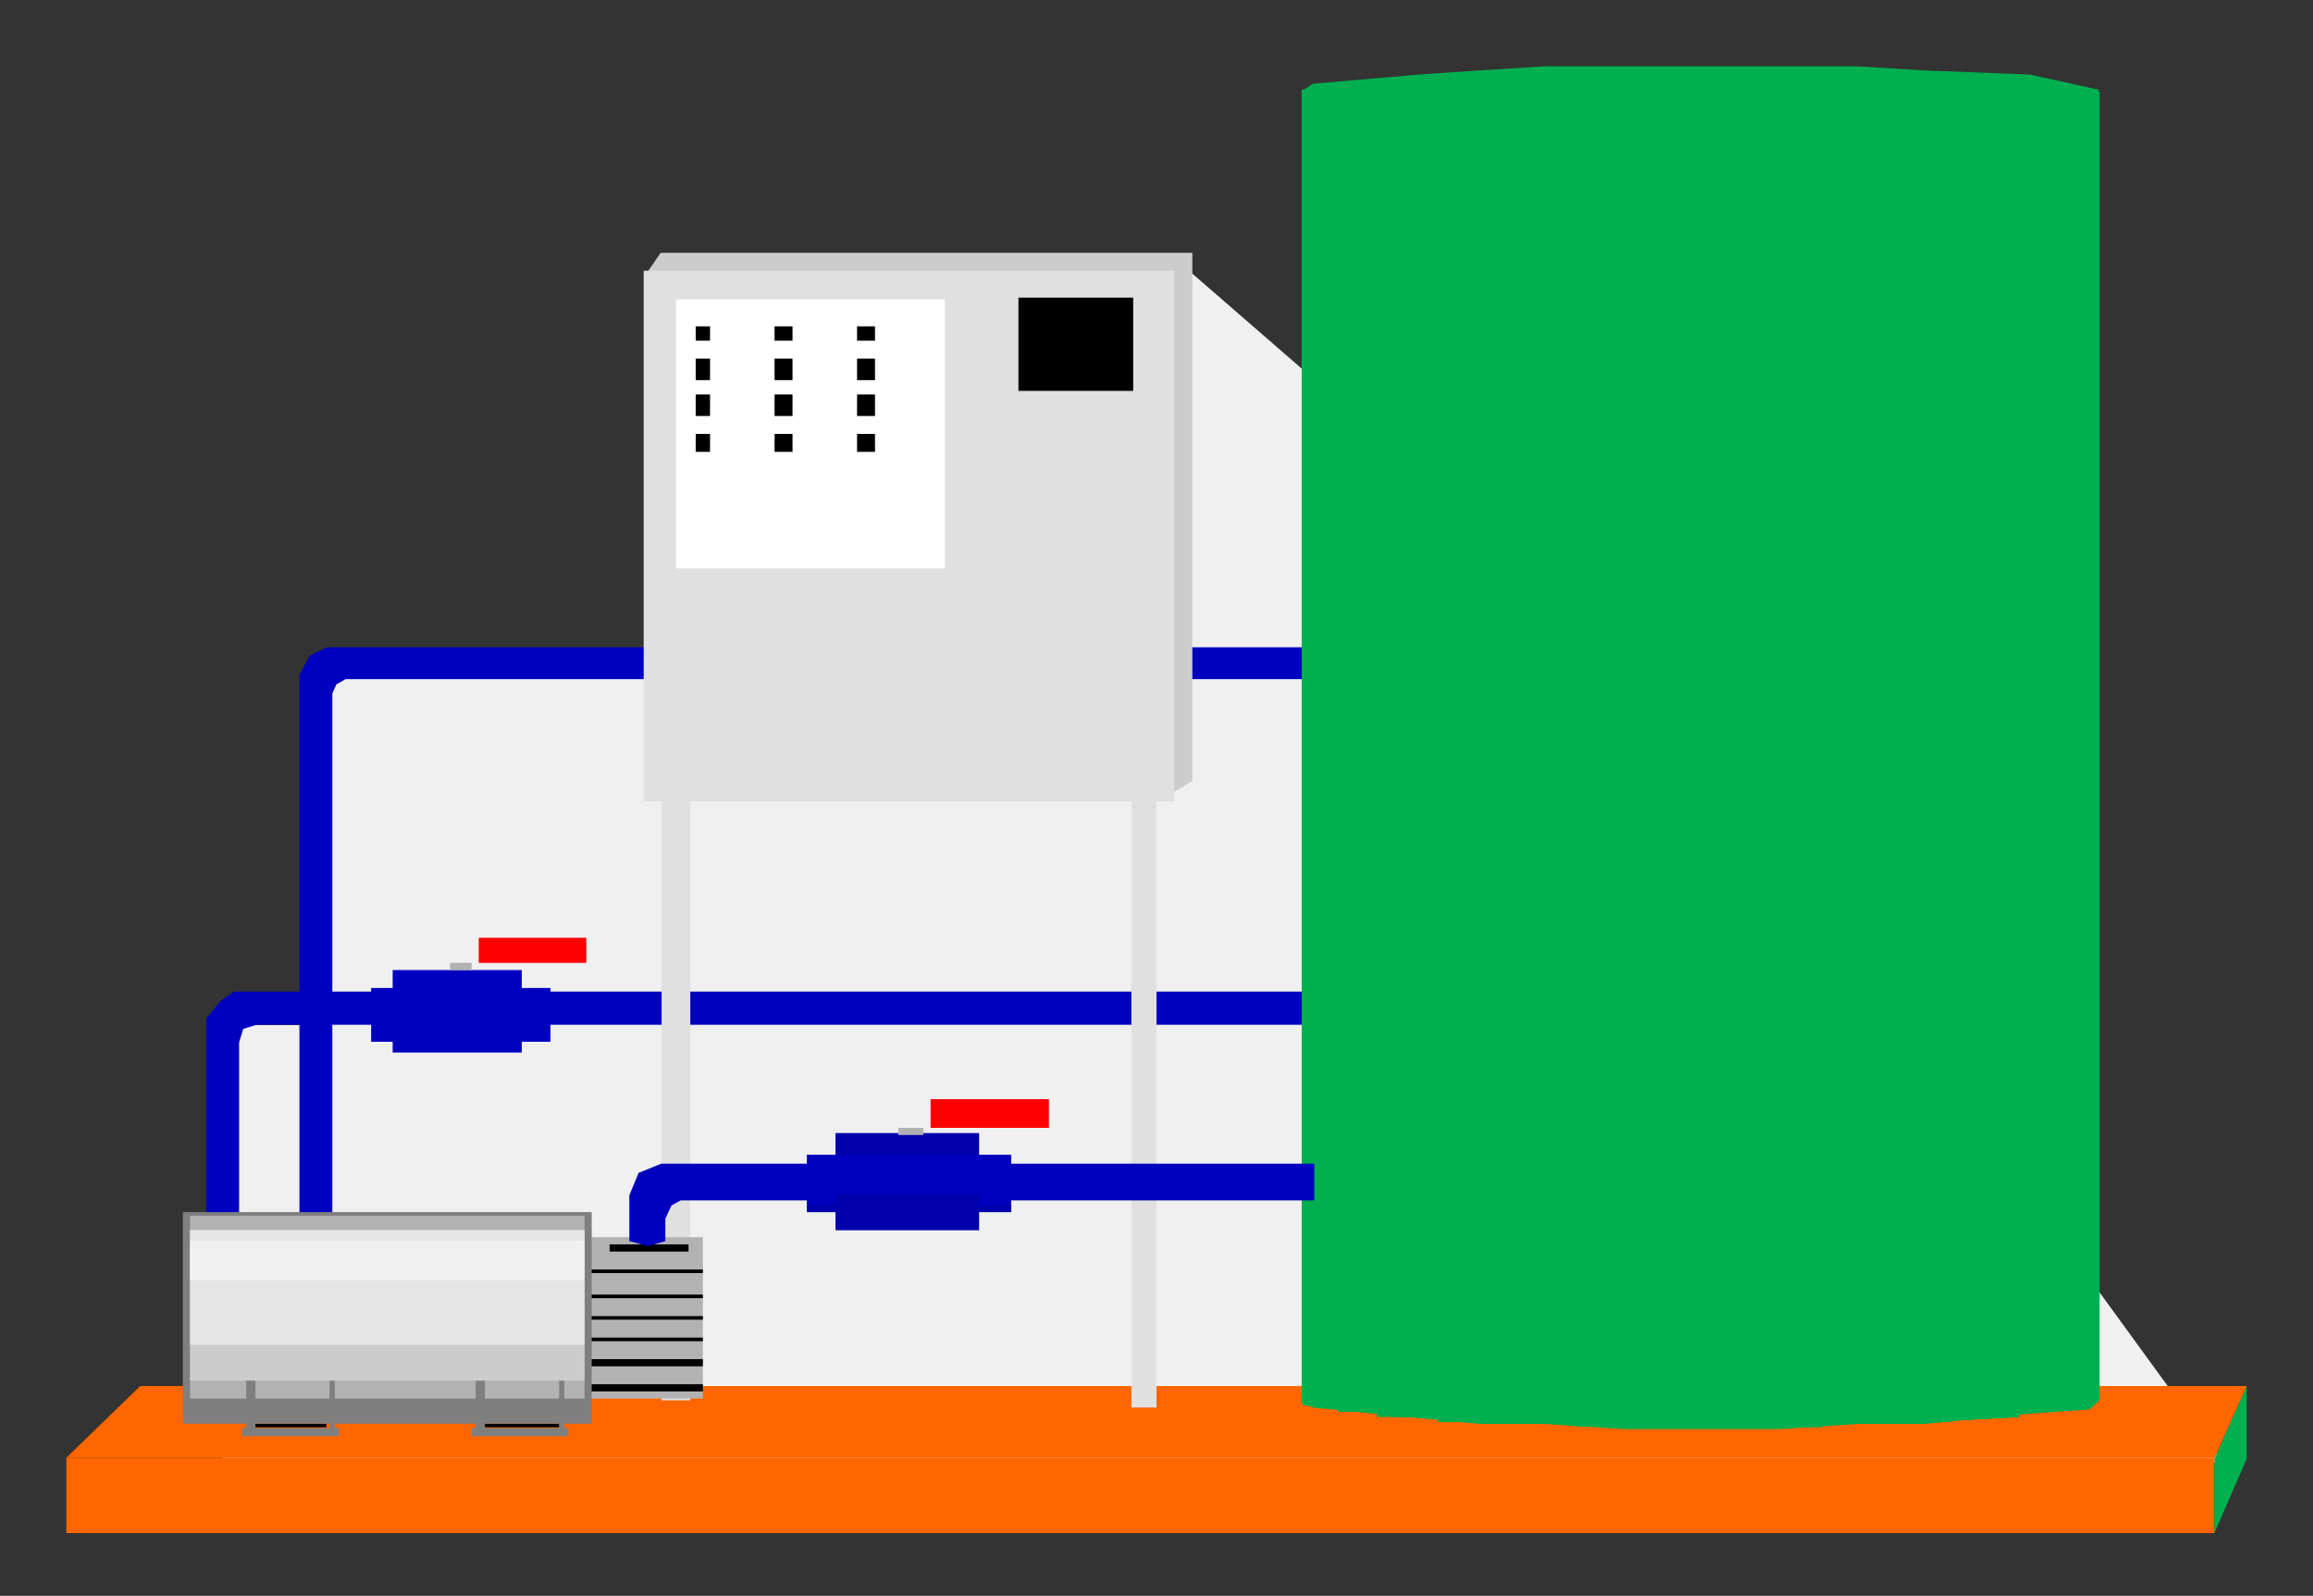<svg width="645" height="445" xmlns="http://www.w3.org/2000/svg" xmlns:xlink="http://www.w3.org/1999/xlink" overflow="hidden"><rect width="100%" height="100%" fill="#333333" stroke="none"/><defs><clipPath id="clip0"><rect x="158" y="150" width="645" height="445"/></clipPath></defs><g clip-path="url(#clip0)" transform="translate(-158 -150)"><path d="M778 557.844 575.768 279.714 534.519 264.533 486.683 223 347.756 336.715 247.213 336.715 248.358 435.822 221.432 435.822 220 563 778 557.844Z" fill="#F0F0F0" fill-rule="evenodd"/><path d="M223.243 426.5 219.515 429.103 215.5 434.021 215.5 495.343 220.949 496.5 224.677 495.343 224.677 440.674 225.824 436.913 229.553 435.756 521.5 435.756 521.5 426.5 223.243 426.5Z" stroke="#000000" stroke-width="0" stroke-linejoin="round" stroke-miterlimit="10" fill="#0000BF" fill-rule="evenodd"/><path d="M249.238 330.5 244.366 332.793 241.5 338.241 241.5 495.353 245.512 496.5 250.671 495.353 250.671 343.401 251.817 340.821 254.397 339.388 521.5 339.388 521.5 330.5 249.238 330.5Z" stroke="#000000" stroke-width="0" stroke-linejoin="round" stroke-miterlimit="10" fill="#0000BF" fill-rule="evenodd"/><rect x="261.5" y="425.5" width="50" height="15" stroke="#000000" stroke-width="0" stroke-miterlimit="8" fill="#0000BF"/><rect x="267.5" y="420.5" width="36" height="23" stroke="#000000" stroke-width="0" stroke-miterlimit="8" fill="#0000BF"/><rect x="283.5" y="416.5" width="6" height="4" stroke="#000000" stroke-width="0" stroke-miterlimit="8" fill="#B2B2B2"/><path d="M282.44 411.5 321.841 411.5 323.249 411.818 324.374 412.136 325.219 413.409 325.5 414.364 325.5 417.227 325.219 417.863 324.374 418.182 323.249 418.5 321.841 418.5 282.44 418.5 280.751 418.5 279.344 418.182 278.781 417.863 278.5 417.227 278.5 414.364 278.781 413.409 279.344 412.136 280.751 411.818 282.44 411.5Z" stroke="#000000" stroke-width="0" stroke-linejoin="round" stroke-miterlimit="10" fill="#F0F0F0" fill-rule="evenodd"/><rect x="291.5" y="411.5" width="30" height="7" stroke="#000000" stroke-width="0" stroke-miterlimit="8" fill="#FF0000"/><rect x="176.5" y="556.5" width="599" height="21" stroke="#000000" stroke-width="0" stroke-miterlimit="8" fill="#FF6600"/><path d="M784.5 536.5 775.5 556.857 775.5 577.5 784.5 556.857 784.5 536.5Z" stroke="#000000" stroke-width="0" stroke-linejoin="round" stroke-miterlimit="10" fill="#00B050" fill-rule="evenodd"/><path d="M176.5 556.5 775.626 556.5 784.5 536.5 197.11 536.5 176.5 556.5Z" stroke="#000000" stroke-width="0" stroke-linejoin="round" stroke-miterlimit="10" fill="#FF6600" fill-rule="evenodd"/><path d="M743 175 740.135 175 710.631 178.733 694.017 179.881 675.684 179.881 653.914 181.317 610.086 181.317 589.176 179.881 569.983 179.881 540.192 177.584 521 175 521 541.396 540.192 543.693 569.983 546.564 588.03 546.564 610.086 548 653.914 548 675.684 546.564 694.017 546.564 723.521 543.693 740.135 542.544 743 539.96 743 175Z" fill="#00B050" fill-rule="evenodd"/><path d="M632.357 168.5 654.414 168.5 676.184 168.5 694.517 169.643 724.021 170.786 743.5 175.071 734.334 178.786 711.131 179.929 694.517 181.071 676.184 181.071 654.414 182.5 610.586 182.5 588.53 181.071 553.583 179.929 530.666 178.786 521.5 175.071 524.078 173.357 553.583 170.786 570.483 169.643 588.53 168.5 632.357 168.5Z" stroke="#000000" stroke-width="0" stroke-linejoin="round" stroke-miterlimit="10" fill="#00B050" fill-rule="evenodd"/><path d="M524.5 177.5 531.089 176.167 541.116 174.833 554.007 174.833 570.91 172.833 588.958 171.5 611.017 171.5 632.789 171.5 654.848 171.5 676.62 171.5 694.955 172.833 711.571 174.833 724.462 174.833 734.776 176.167 738.5 177.5" stroke="#000000" stroke-width="0" stroke-linejoin="round" stroke-miterlimit="10" fill="#00B050" fill-rule="evenodd"/><path d="M739 176.149 710.89 178.733 694.253 179.881 675.895 179.881 654.095 181.317 610.208 181.317 589.269 179.881 570.05 179.881 540.219 177.584 523.582 175 521 175 521 541.396 540.219 543.693 570.05 546.564 588.121 546.564 610.208 548 654.095 548 675.895 546.564 694.253 546.564 723.797 543.693 739 542.544 739 176.149Z" fill="#00B050" fill-rule="evenodd"/><path d="M731 177.584 711.491 178.733 694.851 179.881 676.49 179.881 654.686 181.317 610.79 181.317 589.847 179.881 570.625 179.881 540.787 177.584 524.147 175 523 175 523 541.396 524.147 542.544 553.698 545.129 588.699 546.564 610.79 548 654.686 548 676.49 546.564 694.851 546.564 724.401 543.693 731 543.693 731 177.584Z" fill="#00B050" fill-rule="evenodd"/><path d="M721 179.578 694.182 180.724 675.923 180.724 654.241 182.157 610.591 182.157 589.765 180.724 570.65 180.724 540.979 178.432 530.994 177 527 177 527 542.557 553.818 545.135 588.623 546.568 610.591 548 654.241 548 675.923 546.568 694.182 546.568 721 545.135 721 179.578Z" fill="#00B050" fill-rule="evenodd"/><path d="M721 179.578 694.182 180.724 675.923 180.724 654.241 182.157 610.591 182.157 589.765 180.724 570.65 180.724 540.979 178.432 530.994 177 527 177 527 542.557 553.818 545.135 588.623 546.568 610.591 548 654.241 548 675.923 546.568 694.182 546.568 721 545.135 721 179.578Z" fill="#00B050" fill-rule="evenodd"/><path d="M721 179.578 694.182 180.724 675.923 180.724 654.241 182.157 610.591 182.157 589.765 180.724 570.65 180.724 540.979 178.432 530.994 177 527 177 527 542.557 553.818 545.135 588.623 546.568 610.591 548 654.241 548 675.923 546.568 694.182 546.568 721 545.135 721 179.578Z" fill="#00B050" fill-rule="evenodd"/><path d="M721 179.578 694.182 180.724 675.923 180.724 654.241 182.157 610.591 182.157 589.765 180.724 570.65 180.724 540.979 178.432 530.994 177 527 177 527 542.557 553.818 545.135 588.623 546.568 610.591 548 654.241 548 675.923 546.568 694.182 546.568 721 545.135 721 179.578Z" fill="#00B050" fill-rule="evenodd"/><path d="M711 179.147 694.428 180.295 676.143 180.295 654.429 181.729 632.429 181.729 610.714 181.729 589.857 180.295 570.714 180.295 553.857 179.147 541 178 531 178 531 543.698 541 543.698 553.857 545.132 570.714 546.566 588.714 546.566 610.714 548 632.429 548 654.429 548 676.143 546.566 694.428 546.566 711 545.132 711 179.147Z" fill="#00B050" fill-rule="evenodd"/><path d="M702 180.295 694.578 180.295 676.308 180.295 654.612 181.729 632.631 181.729 610.935 181.729 590.096 180.295 570.969 180.295 554.126 179.147 541.28 178 535 178 535 543.698 541.28 543.698 554.126 545.132 570.969 546.566 590.096 546.566 610.935 548 632.631 548 654.612 548 676.308 546.566 694.578 546.566 702 546.566 702 180.295Z" fill="#00B050" fill-rule="evenodd"/><path d="M693 180.295 676.096 180.295 654.322 181.729 632.261 181.729 610.486 181.729 589.571 180.295 570.375 180.295 553.471 179.147 540.578 178 538 178 538 543.698 540.578 543.698 553.471 545.132 570.375 546.566 589.571 546.566 610.486 548 632.261 548 654.322 548 676.096 546.566 693 546.566 693 180.295Z" fill="#00B050" fill-rule="evenodd"/><path d="M684 180.148 676.255 180.148 654.453 181.583 632.364 181.583 610.562 181.583 589.62 180.148 570.4 180.148 553.475 179 542 179 542 545.131 553.475 545.131 570.4 546.565 589.62 546.565 610.562 548 632.364 548 654.453 548 676.255 546.565 684 546.565 684 180.148Z" fill="#00B050" fill-rule="evenodd"/><path d="M675 180.148 654.36 181.583 632.287 181.583 610.5 181.583 589.573 180.148 570.367 180.148 553.453 179 546 179 546 545.131 553.453 545.131 570.367 546.565 589.573 546.565 610.5 548 632.287 548 654.36 548 675 546.565 675 180.148Z" fill="#00B050" fill-rule="evenodd"/><path d="M666 180.148 654.444 181.583 632.2 181.583 610.244 181.583 589.155 180.148 569.8 180.148 552.755 179 549 179 549 545.131 552.755 545.131 569.8 546.565 589.155 546.565 610.244 548 632.2 548 654.444 548 666 548 666 180.148Z" fill="#00B050" fill-rule="evenodd"/><path d="M655 181.583 653.575 181.583 631.638 181.583 609.986 181.583 589.188 180.148 570.1 180.148 555 179 555 545.131 570.1 546.565 589.188 546.565 609.986 548 631.638 548 653.575 548 655 548 655 181.583Z" fill="#00B050" fill-rule="evenodd"/><path d="M646 181.583 631.784 181.583 610.176 181.583 589.422 180.148 570.372 180.148 559 179 559 546.565 570.372 546.565 589.422 546.565 610.176 548 631.784 548 646 548 646 181.583Z" fill="#00B050" fill-rule="evenodd"/><path d="M638 182.432 632.828 182.432 610.989 182.432 590.012 181 570.759 181 563 181 563 546.569 570.759 546.569 590.012 546.569 610.989 548 632.828 548 638 548 638 182.432Z" fill="#00B050" fill-rule="evenodd"/><path d="M629 182.432 611.204 182.432 590.25 181 571.018 181 567 181 567 546.569 571.018 546.569 589.102 546.569 611.204 548 629 548 629 182.432Z" fill="#00B050" fill-rule="evenodd"/><path d="M619 182.432 610.298 182.432 589.807 181 571 181 571 546.569 588.684 546.569 610.298 548 619 548 619 182.432Z" fill="#00B050" fill-rule="evenodd"/><path d="M610 182.432 589.143 181 574 181 574 546.569 588 546.569 610 548 610 182.432Z" fill="#00B050" fill-rule="evenodd"/><path d="M600 182.432 589.579 181 578 181 578 546.569 588.421 546.569 600 548 600 182.432Z" fill="#00B050" fill-rule="evenodd"/><path d="M591 181 589.548 181 582 181 582 547 589.548 547 591 547 591 181Z" fill="#00B050" fill-rule="evenodd"/><path d="M743.5 175.5 740.635 175.5 711.131 179.233 694.517 180.382 676.184 180.382 654.414 181.817 610.586 181.817 589.675 180.382 570.483 180.382 540.692 178.084 521.5 175.5 521.5 541.896 540.692 544.193 570.483 547.064 588.53 547.064 610.586 548.5 654.414 548.5 676.184 547.064 694.517 547.064 724.021 544.193 740.635 543.044 743.5 540.46 743.5 175.5" stroke="#000000" stroke-width="0" stroke-linejoin="round" stroke-miterlimit="10" fill="#00B050" fill-rule="evenodd"/><rect x="473.5" y="373.5" width="7" height="169" stroke="#000000" stroke-width="0" stroke-miterlimit="8" fill="#E0E0E0"/><path d="M342.221 220.5 490.5 220.5 490.5 367.796 484.202 371.5 338.5 225.913 342.221 220.5Z" stroke="#000000" stroke-width="0" stroke-linejoin="round" stroke-miterlimit="10" fill="#CCCCCC" fill-rule="evenodd"/><rect x="337.5" y="225.5" width="148" height="148" stroke="#000000" stroke-width="0" stroke-miterlimit="8" fill="#E0E0E0"/><rect x="346.5" y="233.5" width="75" height="75" stroke="#000000" stroke-width="0" stroke-miterlimit="8" fill="#FFFFFF"/><rect x="442" y="233" width="32" height="26"/><rect x="397" y="271" width="5" height="5"/><rect x="397" y="260" width="5" height="6"/><rect x="397" y="250" width="5" height="6"/><rect x="397" y="241" width="5" height="4"/><rect x="374" y="271" width="5" height="5"/><rect x="374" y="260" width="5" height="6"/><rect x="374" y="250" width="5" height="6"/><rect x="374" y="241" width="5" height="4"/><rect x="352" y="271" width="4" height="5"/><rect x="352" y="260" width="4" height="6"/><rect x="352" y="250" width="4" height="6"/><rect x="352" y="241" width="4" height="4"/><rect x="342.5" y="373.5" width="8" height="167" stroke="#000000" stroke-width="0" stroke-miterlimit="8" fill="#E0E0E0"/><rect x="321" y="495" width="33" height="45" fill="#B2B2B2"/><rect x="321" y="536" width="33" height="2"/><rect x="321" y="529" width="33" height="2"/><rect x="321" y="523" width="33" height="1"/><rect x="321" y="517" width="33" height="1"/><rect x="321" y="511" width="33" height="1"/><rect x="321" y="504" width="33" height="1"/><rect x="328" y="497" width="22" height="2"/><rect x="229" y="547" width="20" height="1"/><rect x="293" y="547" width="21" height="1"/><rect x="209" y="488" width="114" height="59" fill="#7F7F7F"/><rect x="211" y="489" width="110" height="51" fill="#B2B2B2"/><path d="M290.649 532.5 293.234 532.5 293.234 548.214 313.915 548.214 313.915 532.5 315.351 532.5 315.351 548.214 316.5 548.214 316.5 550.5 289.5 550.5 289.5 548.214 290.649 548.214 290.649 532.5Z" stroke="#000000" stroke-width="0" stroke-linejoin="round" stroke-miterlimit="10" fill="#7F7F7F" fill-rule="evenodd"/><path d="M226.649 532.5 229.234 532.5 229.234 548.214 249.915 548.214 249.915 532.5 251.351 532.5 251.351 548.214 252.5 548.214 252.5 550.5 225.5 550.5 225.5 548.214 226.649 548.214 226.649 532.5Z" stroke="#000000" stroke-width="0" stroke-linejoin="round" stroke-miterlimit="10" fill="#7F7F7F" fill-rule="evenodd"/><rect x="211" y="493" width="110" height="42" fill="#CCCCCC"/><rect x="211" y="493" width="110" height="32" fill="#E5E5E5"/><rect x="211" y="496" width="110" height="11" fill="#F0F0F0"/><path d="M342.39 474.5 336.081 477.055 333.5 483.302 333.5 496.08 338.662 497.5 343.537 496.08 343.537 489.833 345.258 486.142 347.839 484.722 524.5 484.722 524.5 474.5 342.39 474.5Z" stroke="#000000" stroke-width="0" stroke-linejoin="round" stroke-miterlimit="10" fill="#0000BF" fill-rule="evenodd"/><rect x="383" y="472" width="57" height="16" fill="#0000BF"/><rect x="383" y="486" width="57" height="2" fill="#0000AD"/><rect x="391" y="466" width="40" height="27" fill="#0000BF"/><rect x="391" y="466" width="40" height="6" fill="#0000AD"/><rect x="391" y="483" width="40" height="10" fill="#0000AD"/><rect x="408.5" y="461.5" width="7" height="5" stroke="#000000" stroke-width="0" stroke-miterlimit="8" fill="#B2B2B2"/><path d="M407.5 456.5 452.357 456.5 454.071 456.796 456.071 457.389 456.929 458.574 457.5 460.648 457.5 461.833 456.929 463.018 456.071 463.611 454.071 464.204 452.357 464.5 407.5 464.5 405.5 464.204 404.357 463.611 403.786 463.018 403.5 461.833 403.5 460.648 403.786 458.574 404.357 457.389 405.5 456.796 407.5 456.5Z" stroke="#000000" stroke-width="0" stroke-linejoin="round" stroke-miterlimit="10" fill="#F0F0F0" fill-rule="evenodd"/><rect x="417.5" y="456.5" width="33" height="8" stroke="#000000" stroke-width="0" stroke-miterlimit="8" fill="#FF0000"/><rect x="391.5" y="466.5" width="40" height="27" stroke="#000000" stroke-width="0" stroke-miterlimit="8" fill="none"/></g></svg>